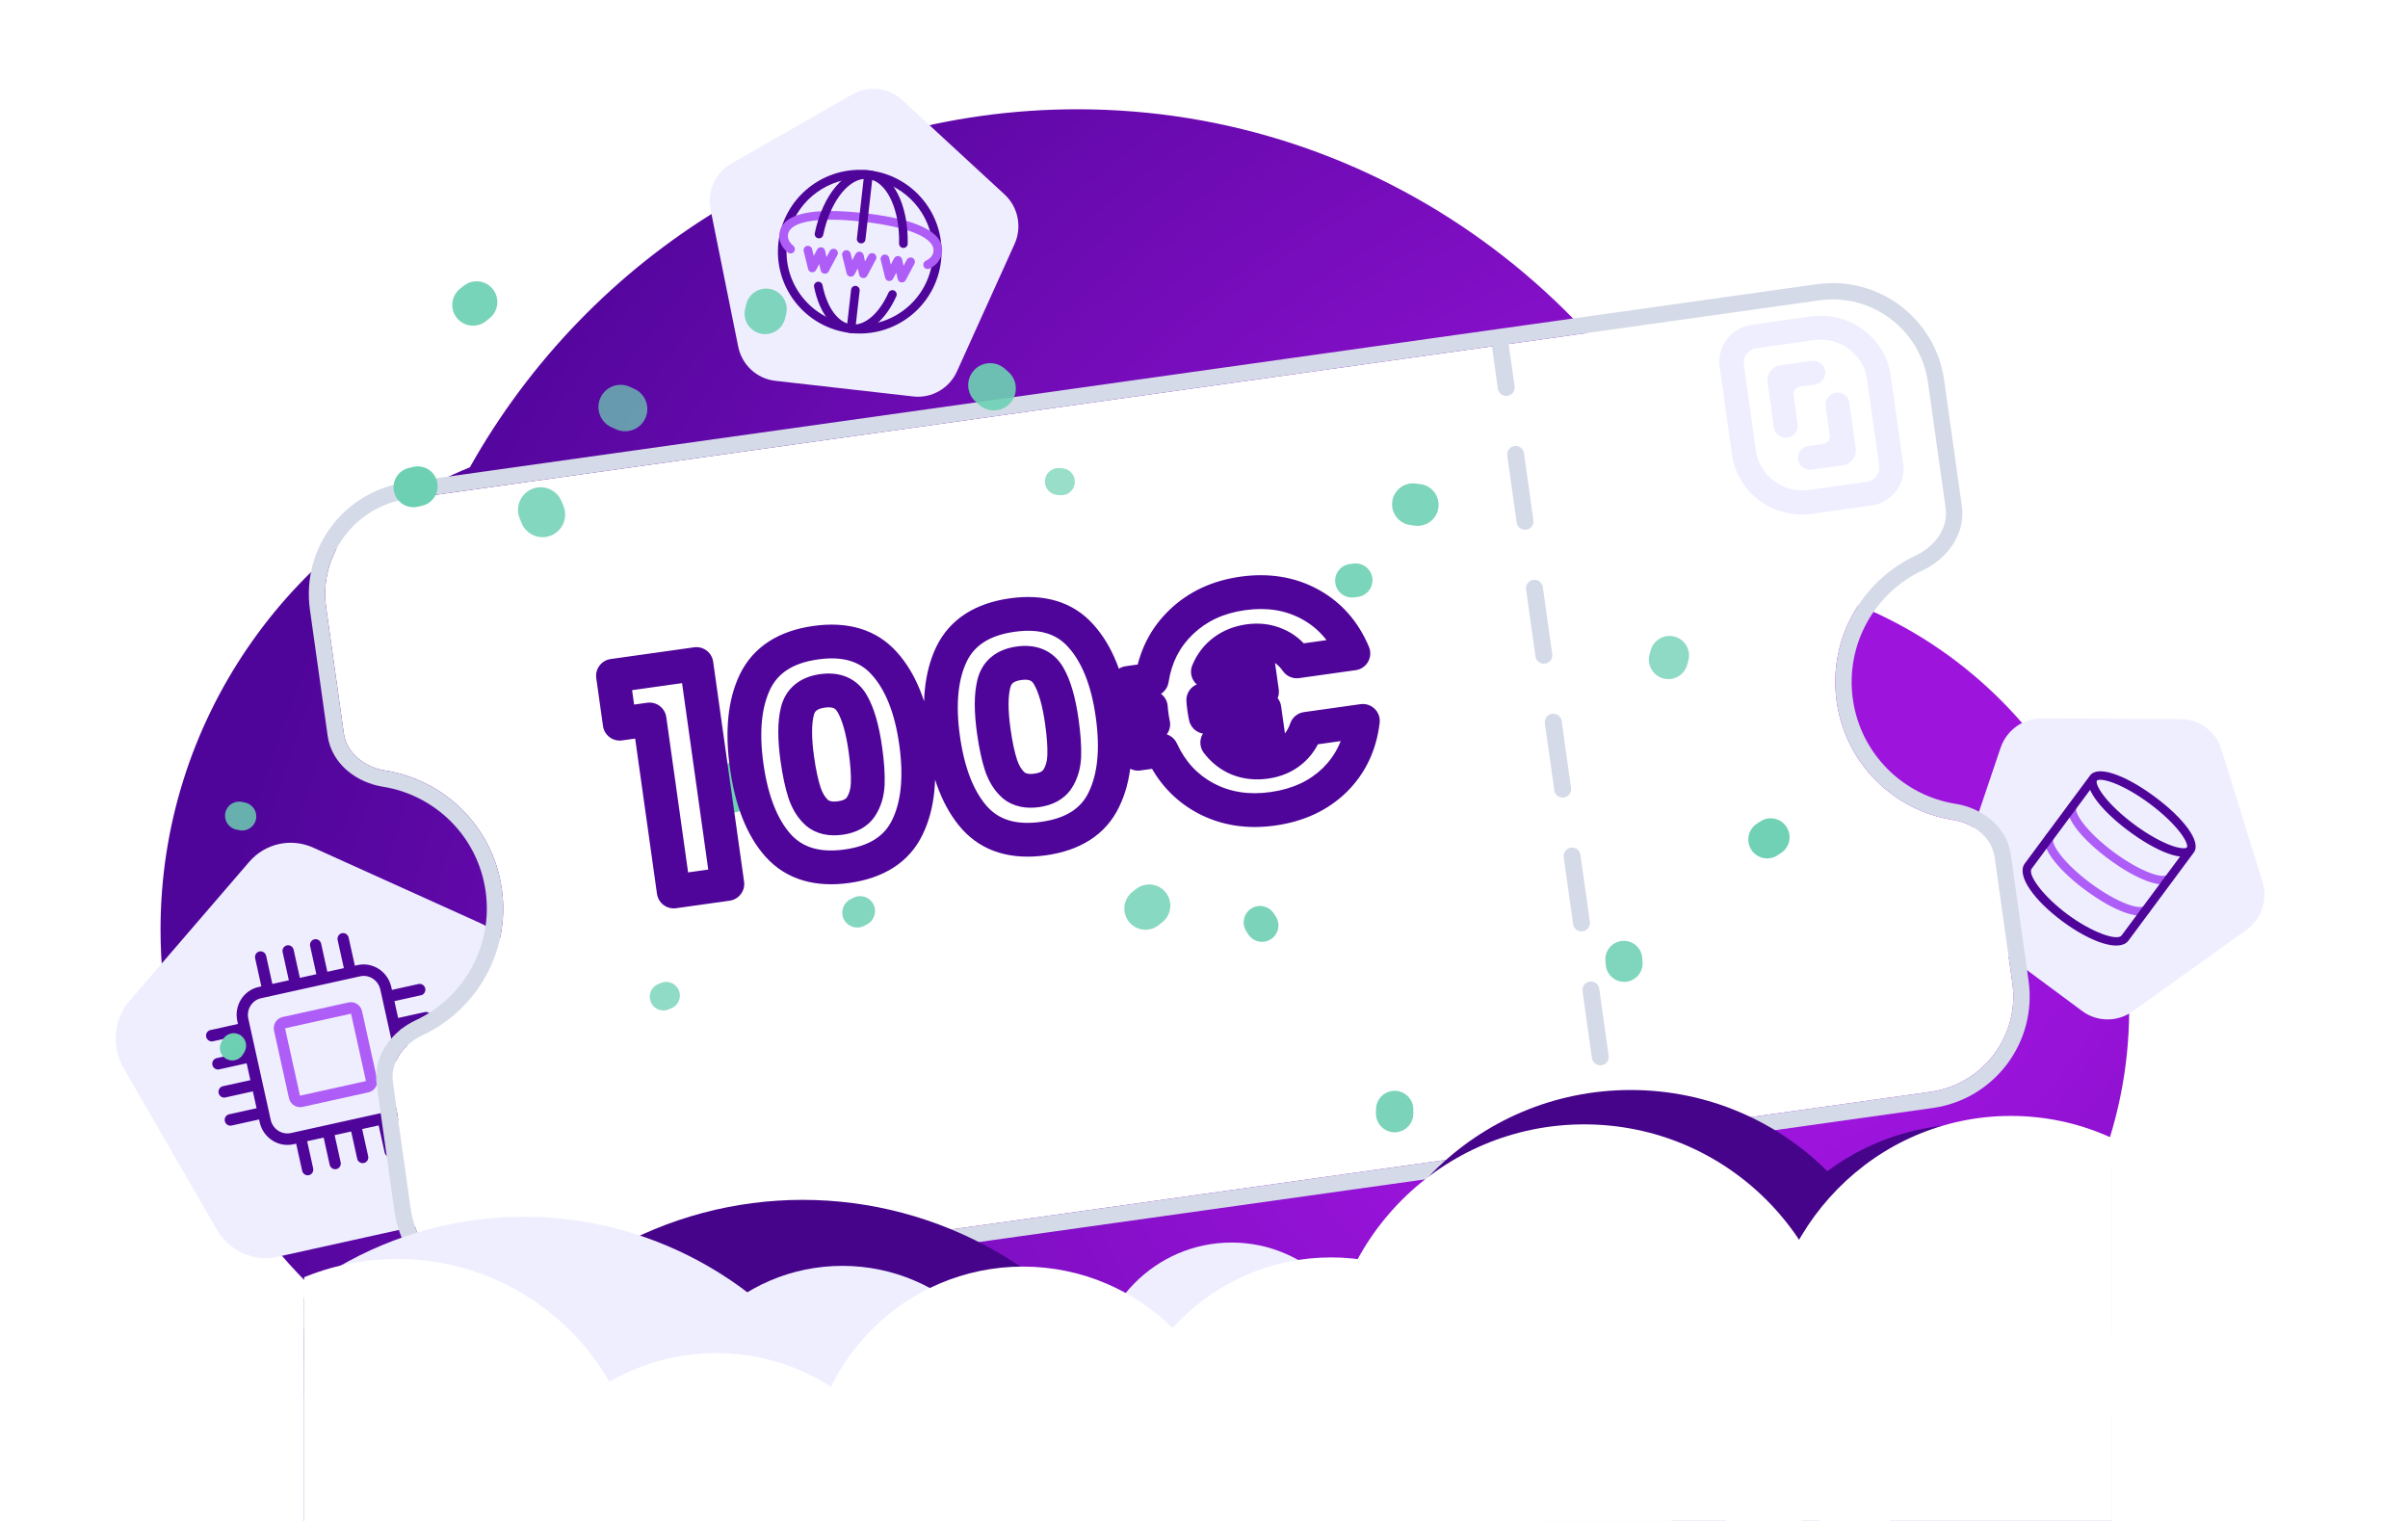 <svg width="285" height="180" viewBox="0 0 285 180" fill="none" xmlns="http://www.w3.org/2000/svg">
<path fill-rule="evenodd" clip-rule="evenodd" d="M77.5 168.999C80.743 168.999 83.924 168.73 87.023 168.214C98.981 175.03 112.791 178.932 127.5 178.932C145.199 178.932 161.596 173.283 175.032 163.704C182.638 168.288 191.517 170.933 201 170.933C229.167 170.933 252 147.599 252 119.433C252 92.684 231.408 70.294 205.211 68.108C193.811 36.071 163.322 12.932 127.5 12.932C96.657 12.932 69.767 30.086 55.611 55.304C34.146 64.109 19 85.43 19 109.999C19 142.308 45.191 168.999 77.5 168.999Z" fill="url(#paint0_radial_664_64936)"/>
<path fill-rule="evenodd" clip-rule="evenodd" d="M37.086 100.32L56.87 109.259C59.508 110.451 61.119 113.242 60.861 116.173L58.923 138.15C58.664 141.08 56.595 143.483 53.798 144.102L32.815 148.745C30.018 149.364 27.128 148.059 25.657 145.511L14.628 126.403C13.157 123.855 13.44 120.645 15.329 118.452L29.495 101.999C31.383 99.806 34.448 99.128 37.086 100.32Z" fill="#EEEEFF"/>
<path d="M40.465 110.442C40.799 110.368 41.131 110.564 41.242 110.887L41.263 110.963L41.999 114.287L42.324 114.215C44.122 113.817 45.908 114.983 46.314 116.819L46.388 117.151L49.531 116.456C49.89 116.376 50.248 116.609 50.329 116.976C50.404 117.317 50.215 117.654 49.9 117.764L49.825 117.785L46.682 118.481L47.123 120.475L50.266 119.779C50.626 119.7 50.983 119.933 51.064 120.3C51.14 120.641 50.951 120.978 50.635 121.088L50.56 121.109L47.418 121.804L47.859 123.799L51.002 123.103C51.361 123.024 51.719 123.257 51.8 123.624C51.875 123.965 51.686 124.301 51.371 124.412L51.296 124.433L48.153 125.128L48.594 127.123L51.737 126.427C52.097 126.348 52.454 126.581 52.535 126.948C52.611 127.289 52.422 127.625 52.106 127.735L52.032 127.757L48.889 128.452L48.962 128.784C49.368 130.62 48.241 132.431 46.443 132.828L46.118 132.901L46.828 136.11C46.909 136.477 46.684 136.839 46.324 136.919C45.99 136.993 45.658 136.797 45.548 136.475L45.526 136.398L44.816 133.189L42.863 133.621L43.573 136.83C43.654 137.198 43.429 137.56 43.069 137.639C42.736 137.713 42.404 137.517 42.293 137.195L42.272 137.118L41.561 133.909L39.608 134.341L40.319 137.551C40.4 137.918 40.174 138.28 39.815 138.359C39.481 138.433 39.149 138.237 39.038 137.915L39.017 137.839L38.307 134.629L36.354 135.061L37.064 138.271C37.145 138.638 36.92 139 36.56 139.08C36.227 139.153 35.895 138.958 35.784 138.635L35.762 138.559L35.052 135.349L34.727 135.421C32.929 135.819 31.143 134.653 30.736 132.817L30.663 132.485L27.408 133.205C27.049 133.285 26.692 133.052 26.61 132.685C26.535 132.344 26.724 132.007 27.039 131.897L27.114 131.876L30.369 131.156L29.927 129.161L26.673 129.881C26.313 129.961 25.956 129.728 25.875 129.361C25.799 129.02 25.988 128.683 26.304 128.573L26.379 128.552L29.633 127.832L29.192 125.837L25.937 126.558C25.578 126.637 25.221 126.404 25.139 126.037C25.064 125.696 25.253 125.359 25.568 125.249L25.643 125.228L28.898 124.508L28.456 122.514L25.202 123.234C24.842 123.313 24.485 123.08 24.404 122.713C24.328 122.372 24.517 122.035 24.833 121.925L24.908 121.904L28.162 121.184L28.089 120.852C27.682 119.016 28.81 117.205 30.608 116.808L30.933 116.736L30.198 113.412C30.116 113.045 30.342 112.682 30.701 112.603C31.035 112.529 31.367 112.725 31.478 113.047L31.5 113.124L32.235 116.447L34.188 116.015L33.452 112.692C33.371 112.324 33.597 111.962 33.956 111.883C34.29 111.809 34.622 112.005 34.733 112.327L34.754 112.403L35.49 115.727L37.442 115.295L36.707 111.971C36.626 111.604 36.851 111.242 37.211 111.163C37.545 111.089 37.877 111.284 37.987 111.607L38.009 111.683L38.744 115.007L40.697 114.575L39.962 111.251C39.88 110.884 40.106 110.522 40.465 110.442ZM42.618 115.544L30.902 118.137C29.862 118.367 29.196 119.386 29.368 120.446L29.39 120.564L32.038 132.529C32.273 133.591 33.278 134.28 34.317 134.114L34.432 134.092L35.398 133.878C35.401 133.877 35.405 133.876 35.409 133.876L35.42 133.873L38.652 133.158C38.656 133.157 38.66 133.156 38.663 133.155L38.674 133.153L41.907 132.438C41.91 132.437 41.914 132.436 41.918 132.435L41.929 132.433L45.161 131.718C45.165 131.717 45.169 131.716 45.172 131.715L45.184 131.713L46.149 131.499C47.189 131.269 47.855 130.25 47.683 129.19L47.66 129.073L47.442 128.087C47.441 128.083 47.441 128.079 47.44 128.075L47.437 128.064L46.707 124.763C46.706 124.759 46.705 124.755 46.704 124.752L46.702 124.74L45.971 121.439C45.971 121.435 45.97 121.432 45.969 121.428L45.966 121.416L45.236 118.115C45.235 118.111 45.234 118.108 45.233 118.104L45.231 118.093L45.013 117.107C44.778 116.045 43.773 115.356 42.734 115.522L42.618 115.544Z" fill="#4F0599"/>
<path d="M41.255 118.637C41.973 118.478 42.688 118.944 42.85 119.678L44.616 127.656C44.778 128.39 44.327 129.114 43.608 129.273L35.797 131.002C35.078 131.161 34.363 130.694 34.201 129.96L32.436 121.983C32.273 121.249 32.724 120.524 33.443 120.365L41.255 118.637ZM41.549 119.966L33.738 121.695L35.503 129.672L43.314 127.944L41.549 119.966Z" fill="#AE5DF6"/>
<path fill-rule="evenodd" clip-rule="evenodd" d="M106.781 11.839L118.894 23.011C120.509 24.5 120.986 26.87 120.077 28.881L113.257 43.961C112.348 45.972 110.258 47.166 108.081 46.919L91.754 45.068C89.576 44.821 87.807 43.189 87.371 41.026L84.1 24.802C83.664 22.639 84.66 20.436 86.568 19.346L100.874 11.17C102.781 10.079 105.166 10.35 106.781 11.839Z" fill="#EEEEFF"/>
<path d="M102.846 20.161C108.161 20.764 111.981 25.561 111.379 30.876C110.776 36.191 105.979 40.012 100.664 39.409C95.349 38.807 91.528 34.009 92.131 28.694C92.734 23.379 97.531 19.559 102.846 20.161ZM102.731 21.174C98.76 20.724 95.112 23.034 93.702 26.577C93.14 26.901 92.803 27.292 92.752 27.739C92.713 28.09 92.853 28.447 93.146 28.798L93.144 28.809C92.605 33.565 96.023 37.857 100.779 38.396C105.534 38.935 109.827 35.517 110.366 30.762C110.366 30.758 110.367 30.753 110.367 30.749C110.731 30.473 110.947 30.157 110.987 29.806C111.038 29.359 110.797 28.903 110.321 28.462C109.741 24.692 106.703 21.625 102.731 21.174Z" fill="#4F0599"/>
<path d="M102.272 25.227L102.74 25.282C108.445 25.984 111.758 27.433 111.495 29.851L111.494 29.864C111.399 30.699 110.881 31.345 110.022 31.785C109.771 31.913 109.464 31.814 109.336 31.563C109.208 31.313 109.307 31.005 109.557 30.877C110.133 30.582 110.428 30.215 110.481 29.749L110.48 29.754L110.481 29.749C110.662 28.151 107.554 26.852 102.157 26.24L101.686 26.189C96.644 25.67 93.53 26.228 93.269 27.726L93.259 27.791L93.259 27.796C93.21 28.229 93.383 28.625 93.804 29.013L93.898 29.095C94.112 29.277 94.139 29.599 93.957 29.814C93.775 30.029 93.454 30.055 93.239 29.873C92.508 29.255 92.152 28.512 92.246 27.681C92.528 25.19 96.27 24.546 102.272 25.227Z" fill="#AE5DF6"/>
<path d="M101.296 33.833C101.556 33.862 101.748 34.082 101.748 34.337L101.745 34.397L101.292 38.398C102.699 38.251 104.145 36.88 105.157 34.641C105.273 34.384 105.575 34.27 105.832 34.386C106.088 34.502 106.202 34.804 106.086 35.06C104.814 37.873 102.838 39.578 100.789 39.422L100.664 39.41C98.569 39.172 96.973 37.042 96.352 33.951C96.296 33.675 96.475 33.407 96.751 33.351C97.027 33.296 97.296 33.474 97.351 33.751C97.836 36.162 98.938 37.825 100.278 38.283L100.732 34.282C100.764 34.002 101.016 33.801 101.296 33.833ZM102.846 20.162C105.661 20.481 107.525 24.207 107.432 28.843C107.426 29.125 107.194 29.348 106.912 29.343C106.631 29.337 106.407 29.104 106.413 28.823C106.49 24.977 105.127 21.936 103.232 21.288L102.43 28.352C102.399 28.632 102.146 28.833 101.867 28.801C101.607 28.771 101.415 28.552 101.414 28.297L101.417 28.237L102.218 21.173C100.226 21.38 98.218 24.038 97.431 27.802C97.374 28.078 97.104 28.255 96.828 28.197C96.553 28.139 96.376 27.869 96.433 27.594C97.381 23.056 100.031 19.843 102.846 20.162Z" fill="#4F0599"/>
<path d="M98.844 29.472L98.898 29.497C99.129 29.62 99.226 29.895 99.133 30.132L99.108 30.186L98.077 32.122C97.865 32.52 97.289 32.462 97.147 32.054L97.13 31.994L96.961 31.241L96.59 31.95C96.382 32.346 95.813 32.297 95.662 31.897L95.643 31.835L95.124 29.724C95.057 29.451 95.224 29.174 95.498 29.107C95.751 29.045 96.008 29.184 96.097 29.424L96.114 29.48L96.312 30.285L96.703 29.539C96.913 29.138 97.492 29.195 97.634 29.604L97.652 29.665L97.823 30.43L98.209 29.707C98.331 29.476 98.606 29.379 98.844 29.472ZM103.403 29.989L103.457 30.014C103.687 30.137 103.785 30.412 103.692 30.649L103.667 30.703L102.636 32.639C102.424 33.037 101.848 32.978 101.706 32.571L101.689 32.511L101.519 31.758L101.148 32.467C100.941 32.863 100.372 32.813 100.221 32.414L100.202 32.352L99.683 30.241C99.616 29.967 99.783 29.691 100.056 29.624C100.31 29.562 100.566 29.701 100.655 29.94L100.673 29.997L100.871 30.801L101.262 30.056C101.472 29.655 102.05 29.712 102.193 30.121L102.21 30.181L102.382 30.947L102.767 30.224C102.89 29.993 103.165 29.895 103.403 29.989ZM107.961 30.506L108.015 30.53C108.246 30.653 108.344 30.928 108.251 31.166L108.226 31.22L107.195 33.155C106.983 33.554 106.407 33.495 106.265 33.088L106.247 33.027L106.078 32.275L105.707 32.984C105.499 33.38 104.93 33.33 104.78 32.931L104.76 32.868L104.242 30.758C104.174 30.484 104.342 30.208 104.615 30.141C104.869 30.078 105.125 30.218 105.214 30.457L105.232 30.514L105.429 31.318L105.82 30.573C106.031 30.172 106.609 30.229 106.752 30.637L106.769 30.698L106.941 31.464L107.326 30.741C107.449 30.51 107.724 30.412 107.961 30.506Z" fill="#AE5DF6"/>
<path fill-rule="evenodd" clip-rule="evenodd" d="M262.904 88.652L267.785 104.39C268.436 106.489 267.661 108.779 265.866 110.063L252.405 119.693C250.611 120.977 248.204 120.962 246.444 119.658L233.244 109.871C231.484 108.566 230.771 106.267 231.478 104.177L236.781 88.499C237.488 86.408 239.454 85.001 241.651 85.014L258.128 85.111C260.325 85.124 262.253 86.554 262.904 88.652Z" fill="#EEEEFF"/>
<path d="M243.021 99.351C242.886 99.534 243.126 100.214 243.837 101.14C244.648 102.197 245.929 103.411 247.434 104.527C248.939 105.643 250.473 106.516 251.719 106.985C252.769 107.379 253.475 107.424 253.649 107.266L253.668 107.245L254.487 107.852C253.547 109.12 250.24 107.876 246.827 105.346L246.506 105.104C243.333 102.679 241.358 100.059 242.16 98.806L242.202 98.744L243.021 99.351ZM245.754 95.666C245.619 95.848 245.858 96.528 246.569 97.455C247.38 98.512 248.661 99.725 250.166 100.841C251.672 101.957 253.205 102.83 254.452 103.299C255.501 103.694 256.207 103.739 256.382 103.58L256.401 103.559L257.22 104.167C256.28 105.434 252.972 104.191 249.559 101.66L249.238 101.418C246.065 98.993 244.09 96.374 244.892 95.12L244.935 95.059L245.754 95.666Z" fill="#AE5DF6"/>
<path d="M255.024 94.289C258.437 96.82 260.588 99.623 259.648 100.891L251.92 111.314C250.898 112.693 247.489 111.548 244.094 109.031C240.772 106.568 238.7 103.703 239.588 102.275L239.635 102.206L247.364 91.783L247.378 91.763C248.307 90.567 251.421 91.695 254.699 94.052L255.024 94.289ZM252.397 98.681L252.313 98.621L252.257 98.582C252.168 98.517 252.078 98.451 251.988 98.384L251.989 98.385L251.985 98.382C251.92 98.334 251.856 98.286 251.792 98.238C251.786 98.233 251.779 98.228 251.772 98.223L251.792 98.238C251.661 98.138 251.531 98.039 251.403 97.939C251.393 97.93 251.381 97.921 251.37 97.913C251.33 97.881 251.291 97.85 251.251 97.818C251.147 97.736 251.045 97.653 250.945 97.57C250.911 97.543 250.878 97.516 250.845 97.488C250.825 97.472 250.805 97.455 250.785 97.438C250.674 97.345 250.565 97.252 250.458 97.159C250.436 97.141 250.414 97.121 250.392 97.102C250.36 97.074 250.328 97.046 250.296 97.018C250.271 96.996 250.246 96.974 250.221 96.951C250.07 96.816 249.923 96.681 249.781 96.547C249.762 96.529 249.743 96.511 249.724 96.493C249.634 96.407 249.546 96.322 249.461 96.237C249.447 96.224 249.434 96.21 249.42 96.197C249.41 96.186 249.4 96.177 249.39 96.166C249.334 96.111 249.28 96.055 249.226 96C249.202 95.975 249.177 95.949 249.152 95.924C249.129 95.899 249.106 95.875 249.082 95.85C249.072 95.84 249.062 95.829 249.052 95.818C249.02 95.784 248.988 95.75 248.957 95.716C248.877 95.629 248.798 95.542 248.722 95.456C248.706 95.438 248.691 95.42 248.675 95.402C248.657 95.382 248.639 95.361 248.622 95.34C248.605 95.32 248.588 95.301 248.571 95.281C248.545 95.251 248.52 95.22 248.495 95.19C248.443 95.129 248.394 95.068 248.345 95.007L248.255 94.893C248.25 94.886 248.245 94.879 248.239 94.873C248.227 94.856 248.215 94.841 248.203 94.825C248.185 94.802 248.168 94.778 248.15 94.755C248.134 94.733 248.118 94.712 248.102 94.69C248.08 94.661 248.059 94.632 248.038 94.603C248.029 94.59 248.02 94.577 248.011 94.564C247.951 94.481 247.895 94.399 247.842 94.318C247.83 94.3 247.819 94.282 247.807 94.264C247.79 94.239 247.774 94.213 247.758 94.187C247.745 94.167 247.732 94.146 247.72 94.126C247.712 94.112 247.704 94.099 247.696 94.086C247.676 94.054 247.657 94.022 247.639 93.99C247.62 93.956 247.601 93.923 247.583 93.89C247.577 93.88 247.572 93.871 247.567 93.861C247.551 93.832 247.535 93.802 247.52 93.773C247.513 93.761 247.507 93.749 247.501 93.736C247.487 93.709 247.473 93.682 247.46 93.655C247.434 93.601 247.409 93.548 247.386 93.495L247.378 93.476L240.467 102.797L240.443 102.831C239.992 103.556 241.807 106.067 244.701 108.212C247.639 110.39 250.599 111.384 251.101 110.707L258.025 101.369C256.888 101.24 255.338 100.575 253.667 99.531C253.657 99.525 253.647 99.519 253.637 99.513C253.448 99.394 253.257 99.271 253.065 99.143C253.042 99.127 253.019 99.112 252.996 99.097C252.77 98.945 252.541 98.786 252.313 98.621L252.416 98.695C252.409 98.691 252.403 98.686 252.397 98.681ZM254.417 95.108C252.911 93.992 251.378 93.119 250.131 92.65C249.038 92.239 248.318 92.208 248.183 92.39C248.163 92.417 248.151 92.455 248.147 92.502C248.147 92.505 248.147 92.508 248.147 92.511L248.147 92.502C248.146 92.528 248.146 92.556 248.149 92.587C248.152 92.611 248.156 92.636 248.161 92.664C248.162 92.671 248.164 92.679 248.166 92.687L248.161 92.664C248.164 92.681 248.168 92.699 248.173 92.718L248.166 92.687C248.17 92.707 248.175 92.728 248.181 92.749L248.173 92.718C248.178 92.738 248.184 92.759 248.19 92.78L248.181 92.749C248.186 92.767 248.192 92.786 248.198 92.805L248.19 92.78C248.202 92.822 248.217 92.866 248.235 92.912C248.24 92.926 248.246 92.939 248.251 92.953L248.235 92.912C248.244 92.935 248.253 92.959 248.263 92.983L248.251 92.953C248.27 93.001 248.292 93.052 248.317 93.105C248.336 93.145 248.357 93.187 248.379 93.229C248.401 93.272 248.425 93.316 248.45 93.361C248.476 93.407 248.503 93.455 248.533 93.504C248.562 93.553 248.594 93.603 248.627 93.655L248.683 93.741C248.722 93.799 248.763 93.859 248.807 93.921C248.817 93.934 248.826 93.948 248.836 93.962L248.915 94.069L248.998 94.179C249.809 95.236 251.09 96.449 252.595 97.565L252.833 97.74C252.886 97.778 252.939 97.816 252.991 97.853C253.021 97.874 253.05 97.894 253.079 97.915L252.991 97.853C253.093 97.926 253.195 97.997 253.297 98.067L253.079 97.915C253.156 97.969 253.233 98.023 253.31 98.076L253.297 98.067C253.365 98.114 253.434 98.16 253.502 98.206L253.31 98.076C253.392 98.132 253.474 98.188 253.556 98.243L253.502 98.206C253.584 98.262 253.667 98.317 253.749 98.371L253.556 98.243C253.634 98.295 253.711 98.346 253.789 98.397L253.749 98.371C253.819 98.417 253.89 98.462 253.96 98.507L253.789 98.397C253.872 98.451 253.955 98.504 254.037 98.556L253.96 98.507C254.048 98.563 254.136 98.618 254.223 98.673L254.037 98.556C254.113 98.604 254.188 98.651 254.263 98.697L254.223 98.673C254.298 98.719 254.372 98.764 254.445 98.808L254.263 98.697C254.346 98.748 254.428 98.798 254.51 98.847L254.445 98.808C254.518 98.852 254.591 98.896 254.664 98.938L254.51 98.847C254.588 98.894 254.667 98.94 254.744 98.985L254.664 98.938C254.739 98.982 254.814 99.025 254.888 99.068L254.744 98.985C254.827 99.033 254.91 99.08 254.992 99.126L254.888 99.068C254.962 99.109 255.035 99.151 255.109 99.191L254.992 99.126C255.068 99.169 255.143 99.21 255.218 99.251L255.109 99.191C255.186 99.233 255.262 99.275 255.338 99.315L255.218 99.251C255.3 99.295 255.382 99.339 255.463 99.381L255.338 99.315C255.413 99.355 255.488 99.394 255.562 99.432L255.463 99.381C255.531 99.416 255.598 99.451 255.664 99.484L255.562 99.432C255.641 99.473 255.719 99.512 255.797 99.55L255.664 99.484C255.745 99.524 255.824 99.564 255.903 99.602L255.797 99.55C255.868 99.585 255.939 99.619 256.009 99.652L255.903 99.602C255.973 99.635 256.041 99.668 256.11 99.699L256.009 99.652C256.085 99.688 256.16 99.723 256.235 99.756L256.11 99.699C256.182 99.733 256.254 99.765 256.325 99.796L256.235 99.756C256.303 99.787 256.371 99.817 256.438 99.845L256.325 99.796C256.4 99.829 256.475 99.861 256.548 99.892L256.438 99.845C256.51 99.876 256.582 99.906 256.653 99.935L256.723 99.962L256.88 100.023C256.916 100.037 256.951 100.05 256.985 100.062C257.008 100.07 257.031 100.079 257.054 100.087L256.985 100.062C257.028 100.078 257.071 100.093 257.113 100.107L257.054 100.087C257.087 100.098 257.12 100.11 257.153 100.121L257.113 100.107C257.149 100.12 257.185 100.132 257.22 100.143L257.153 100.121C257.237 100.149 257.319 100.175 257.398 100.199C257.5 100.23 257.598 100.256 257.69 100.279C257.701 100.282 257.711 100.285 257.721 100.287L257.69 100.279C258.324 100.436 258.731 100.416 258.829 100.284L258.819 100.295L258.832 100.28C258.956 100.099 258.739 99.468 258.097 98.605L258.014 98.495C257.203 97.438 255.922 96.224 254.417 95.108Z" fill="#4F0599"/>
<g clip-path="url(#clip0_664_64936)">
<g filter="url(#filter0_d_664_64936)">
<path d="M38.597 69.958C37.721 63.725 42.063 57.963 48.296 57.087L215.313 33.614C221.546 32.738 227.308 37.081 228.184 43.313L230.278 58.214C230.615 60.608 228.948 62.781 226.756 63.803C220.343 66.792 216.345 73.71 217.381 81.081C218.417 88.452 224.167 94 231.156 95.106C233.544 95.484 235.745 97.114 236.082 99.508L238.176 114.408C239.052 120.641 234.71 126.403 228.477 127.279L61.459 150.752C55.227 151.628 49.465 147.286 48.589 141.053L46.494 126.153C46.158 123.758 47.825 121.585 50.016 120.563C56.43 117.574 60.428 110.656 59.392 103.285C58.356 95.914 52.606 90.366 45.617 89.26C43.229 88.882 41.027 87.253 40.691 84.858L38.597 69.958Z" fill="white"/>
<path d="M48.161 56.129C41.4 57.08 36.689 63.331 37.639 70.092L39.733 84.993C40.148 87.945 42.812 89.796 45.466 90.216C52.046 91.257 57.459 96.481 58.434 103.42C59.409 110.358 55.647 116.872 49.608 119.687C47.172 120.822 45.122 123.335 45.537 126.287L47.631 141.188C48.581 147.949 54.833 152.66 61.594 151.71L228.612 128.237C235.373 127.287 240.084 121.035 239.134 114.274L237.04 99.373C236.625 96.421 233.961 94.571 231.307 94.151C224.726 93.109 219.314 87.885 218.339 80.947C217.364 74.008 221.126 67.494 227.165 64.679C229.6 63.544 231.651 61.031 231.236 58.079L229.142 43.178C228.192 36.417 221.94 31.706 215.179 32.656L48.161 56.129Z" stroke="#D4DAE7" stroke-width="1.934"/>
</g>
<path d="M217.278 46.474C216.515 46.581 215.963 47.302 216.068 48.053L216.554 51.509C216.626 52.02 216.284 52.466 215.765 52.539L214.026 52.783C213.263 52.89 212.711 53.611 212.821 54.393C212.926 55.144 213.656 55.685 214.449 55.574L218.294 55.033C219.166 54.819 219.736 54.003 219.644 53.127L218.88 47.688C218.766 46.877 218.041 46.366 217.278 46.474Z" fill="#EEEEFF"/>
<path d="M212.763 50.235L212.277 46.779C212.205 46.268 212.547 45.822 213.066 45.749L214.805 45.504C215.568 45.397 216.12 44.676 216.01 43.895C215.87 43.118 215.175 42.603 214.382 42.714L210.537 43.255C209.665 43.469 209.095 44.285 209.187 45.16L209.951 50.599C210.057 51.35 210.786 51.891 211.549 51.784C212.316 51.707 212.868 50.986 212.763 50.235Z" fill="#EEEEFF"/>
<path d="M214.298 37.455L207.341 38.433C204.9 38.776 203.191 41.008 203.528 43.412L204.985 53.779C205.623 58.316 209.861 61.459 214.469 60.811L221.823 59.778C223.904 59.301 225.358 57.473 225.311 55.365L223.778 44.457C223.144 39.95 218.906 36.807 214.298 37.455ZM222.422 55.403C222.401 56.142 221.902 56.794 221.152 56.992L214.103 57.982C211.051 58.411 208.237 56.325 207.815 53.32L206.387 43.163C206.257 42.232 206.91 41.343 207.856 41.21L214.691 40.249C217.743 39.821 220.557 41.907 220.979 44.912L222.453 55.399L222.422 55.403Z" fill="#EEEEFF"/>
<line x1="189.404" y1="125.077" x2="177.616" y2="41.2" stroke="#D4DAE7" stroke-width="2" stroke-linecap="round" stroke-dasharray="8 8"/>
<path opacity="0.86" d="M88.318 36.021C88.63 34.715 89.942 33.909 91.248 34.221V34.221C92.553 34.533 93.359 35.845 93.047 37.151L92.922 37.676C92.61 38.982 91.298 39.788 89.992 39.476V39.476C88.686 39.164 87.881 37.852 88.193 36.546L88.318 36.021Z" fill="#6DD0B3"/>
<path opacity="0.91" d="M119.351 44.015C120.428 44.966 120.531 46.611 119.579 47.689V47.689C118.628 48.766 116.983 48.869 115.905 47.917L115.472 47.535C114.394 46.583 114.292 44.938 115.243 43.861V43.861C116.194 42.783 117.839 42.681 118.917 43.632L119.351 44.015Z" fill="#6DD0B3"/>
<path opacity="0.89" d="M166.92 62.14C165.561 61.963 164.604 60.718 164.781 59.36V59.36C164.959 58.002 166.203 57.044 167.562 57.222L168.108 57.293C169.466 57.47 170.424 58.715 170.246 60.073V60.073C170.069 61.432 168.824 62.389 167.466 62.212L166.92 62.14Z" fill="#6DD0B3"/>
<path opacity="0.77" d="M195.373 76.956C195.712 75.727 196.983 75.005 198.212 75.345V75.345C199.441 75.684 200.162 76.955 199.823 78.184L199.686 78.679C199.347 79.907 198.076 80.629 196.847 80.289V80.289C195.618 79.95 194.897 78.679 195.236 77.45L195.373 76.956Z" fill="#6DD0B3"/>
<path opacity="0.92" d="M57.514 38.007C56.454 38.853 54.909 38.678 54.063 37.618V37.618C53.218 36.558 53.392 35.013 54.453 34.167L54.879 33.827C55.94 32.981 57.485 33.156 58.33 34.216V34.216C59.175 35.277 59.001 36.822 57.941 37.667L57.514 38.007Z" fill="#6DD0B3"/>
<path opacity="0.73" d="M75.074 46.02C76.395 46.62 76.98 48.177 76.379 49.499V49.499C75.779 50.82 74.221 51.404 72.9 50.804L72.368 50.562C71.047 49.962 70.463 48.404 71.063 47.083V47.083C71.664 45.762 73.221 45.178 74.542 45.778L75.074 46.02Z" fill="#6DD0B3"/>
<path opacity="0.7" d="M125.143 58.578C124.264 58.51 123.606 57.743 123.675 56.864V56.864C123.743 55.985 124.511 55.328 125.389 55.396L125.743 55.423C126.622 55.491 127.279 56.259 127.211 57.138V57.138C127.143 58.017 126.375 58.674 125.496 58.606L125.143 58.578Z" fill="#6DD0B3"/>
<path opacity="0.91" d="M160.186 66.696C161.275 66.552 162.275 67.317 162.42 68.406V68.406C162.564 69.495 161.799 70.495 160.71 70.64L160.271 70.698C159.183 70.843 158.183 70.077 158.038 68.988V68.988C157.893 67.899 158.659 66.899 159.748 66.755L160.186 66.696Z" fill="#6DD0B3"/>
<path opacity="0.97" d="M208.335 97.218C209.363 96.535 210.75 96.816 211.432 97.844V97.844C212.115 98.873 211.834 100.26 210.806 100.942L210.392 101.216C209.363 101.899 207.977 101.618 207.294 100.59V100.59C206.612 99.561 206.893 98.175 207.921 97.492L208.335 97.218Z" fill="#6DD0B3"/>
<path d="M49.487 59.965C48.221 60.27 46.948 59.492 46.642 58.226V58.226C46.337 56.96 47.115 55.687 48.381 55.381L48.89 55.259C50.156 54.953 51.429 55.732 51.735 56.997V56.997C52.04 58.263 51.262 59.536 49.996 59.842L49.487 59.965Z" fill="#6DD0B3"/>
<path opacity="0.84" d="M66.686 59.868C67.254 61.233 66.607 62.8 65.242 63.367V63.367C63.877 63.934 62.31 63.287 61.743 61.922L61.515 61.373C60.947 60.008 61.594 58.441 62.959 57.874V57.874C64.325 57.307 65.891 57.954 66.458 59.319L66.686 59.868Z" fill="#6DD0B3"/>
<path opacity="0.81" d="M134.448 105.221C135.53 104.358 137.106 104.536 137.968 105.618V105.618C138.831 106.699 138.653 108.275 137.571 109.138L137.136 109.485C136.054 110.347 134.479 110.169 133.616 109.087V109.087C132.754 108.006 132.932 106.43 134.013 105.568L134.448 105.221Z" fill="#6DD0B3"/>
<path opacity="0.9" d="M147.501 110.204C146.924 109.301 147.189 108.102 148.092 107.525V107.525C148.995 106.949 150.194 107.213 150.771 108.116L151.003 108.479C151.58 109.382 151.315 110.582 150.412 111.158V111.158C149.509 111.735 148.31 111.471 147.733 110.568L147.501 110.204Z" fill="#6DD0B3"/>
<path opacity="0.87" d="M194.405 113.84C194.501 115.043 193.603 116.096 192.4 116.192V116.192C191.197 116.288 190.144 115.391 190.048 114.188L190.009 113.704C189.913 112.5 190.811 111.447 192.014 111.351V111.351C193.217 111.255 194.27 112.153 194.366 113.356L194.405 113.84Z" fill="#6DD0B3"/>
<path opacity="0.84" d="M27.942 98.169C27.041 97.971 26.472 97.079 26.671 96.179V96.179C26.869 95.278 27.76 94.709 28.661 94.908L29.023 94.988C29.924 95.186 30.493 96.078 30.294 96.978V96.978C30.096 97.879 29.204 98.448 28.304 98.249L27.942 98.169Z" fill="#6DD0B3"/>
<path opacity="0.99" d="M89.201 93.997C88.936 95.438 87.553 96.39 86.113 96.125V96.125C84.672 95.86 83.72 94.477 83.985 93.037L84.092 92.457C84.357 91.016 85.74 90.064 87.18 90.329V90.329C88.621 90.594 89.573 91.977 89.308 93.418L89.201 93.997Z" fill="#6DD0B3"/>
<path opacity="0.85" d="M102.273 109.572C101.407 110.023 100.339 109.688 99.887 108.822V108.822C99.435 107.957 99.771 106.889 100.636 106.437L100.985 106.255C101.85 105.803 102.918 106.139 103.37 107.004V107.004C103.822 107.87 103.487 108.938 102.621 109.39L102.273 109.572Z" fill="#6DD0B3"/>
<path opacity="0.9" d="M167.272 131.812C167.263 133.032 166.266 134.014 165.045 134.005V134.005C163.825 133.995 162.843 132.998 162.852 131.778L162.856 131.287C162.865 130.066 163.862 129.084 165.083 129.094V129.094C166.303 129.103 167.285 130.1 167.276 131.32L167.272 131.812Z" fill="#6DD0B3"/>
<path opacity="0.85" d="M193.733 145.82C193.625 144.713 194.435 143.728 195.542 143.62V143.62C196.648 143.512 197.633 144.322 197.741 145.429L197.784 145.874C197.892 146.981 197.082 147.966 195.975 148.074V148.074C194.869 148.182 193.884 147.372 193.776 146.265L193.733 145.82Z" fill="#6DD0B3"/>
<path opacity="0.99" d="M28.764 124.778C28.352 125.479 27.449 125.714 26.747 125.301V125.301C26.046 124.889 25.811 123.986 26.223 123.285L26.389 123.002C26.802 122.301 27.704 122.066 28.406 122.479V122.479C29.108 122.891 29.342 123.794 28.93 124.495L28.764 124.778Z" fill="#6DD0B3"/>
<path opacity="0.76" d="M79.14 119.459C78.314 119.803 77.365 119.411 77.022 118.584V118.584C76.678 117.758 77.07 116.809 77.897 116.466L78.229 116.328C79.056 115.984 80.004 116.376 80.348 117.202V117.202C80.691 118.029 80.299 118.978 79.473 119.321L79.14 119.459Z" fill="#6DD0B3"/>
<path opacity="0.71" d="M117.162 157.66C116.269 157.892 115.358 157.356 115.126 156.464V156.464C114.894 155.571 115.429 154.66 116.322 154.428L116.681 154.335C117.574 154.103 118.485 154.638 118.717 155.531V155.531C118.949 156.423 118.413 157.335 117.521 157.567L117.162 157.66Z" fill="#6DD0B3"/>
<path opacity="0.84" d="M135.994 160.666C136.564 161.407 136.425 162.471 135.684 163.042V163.042C134.942 163.612 133.878 163.473 133.308 162.732L133.078 162.433C132.508 161.691 132.646 160.628 133.388 160.057V160.057C134.13 159.487 135.194 159.625 135.764 160.367L135.994 160.666Z" fill="#6DD0B3"/>
<path opacity="0.84" d="M175.815 168.624C174.69 168.674 173.738 167.803 173.687 166.679V166.679C173.637 165.554 174.508 164.602 175.632 164.551L176.085 164.531C177.209 164.481 178.162 165.352 178.212 166.476V166.476C178.262 167.601 177.391 168.553 176.267 168.603L175.815 168.624Z" fill="#6DD0B3"/>
</g>
<g clip-path="url(#clip1_664_64936)">
<circle cx="95" cy="187.999" r="46" fill="#46048B"/>
<ellipse cx="177.078" cy="162.726" rx="19.739" ry="19.942" fill="#46048B"/>
<circle cx="233" cy="161.066" r="28" fill="#46048B"/>
<circle cx="193" cy="161.999" r="33" fill="#46048B"/>
<ellipse cx="232.083" cy="153.105" rx="4.543" ry="4.589" fill="#46048B"/>
<ellipse cx="251.245" cy="157.777" rx="19.739" ry="19.942" fill="#46048B"/>
<ellipse cx="81.766" cy="165.619" rx="14.619" ry="14.769" fill="#46048B"/>
<ellipse cx="50.959" cy="175.717" rx="23.621" ry="23.863" fill="#46048B"/>
<ellipse cx="25.026" cy="174.714" rx="23.621" ry="23.863" fill="#46048B"/>
<ellipse cx="151.968" cy="173.463" rx="19.739" ry="19.942" fill="#46048B"/>
<ellipse cx="100.764" cy="173.463" rx="19.739" ry="19.942" fill="#46048B"/>
<ellipse cx="118.907" cy="167.609" rx="16.235" ry="16.401" fill="#EEEEFF"/>
<ellipse cx="145.763" cy="163.452" rx="16.235" ry="16.401" fill="#EEEEFF"/>
<ellipse cx="160.435" cy="170.145" rx="16.235" ry="16.401" fill="#EEEEFF"/>
<ellipse cx="191.004" cy="155.539" rx="3.736" ry="3.774" fill="#EEEEFF"/>
<ellipse cx="183.531" cy="172.282" rx="16.235" ry="16.401" fill="#EEEEFF"/>
<ellipse cx="62" cy="188.499" rx="44" ry="44.5" fill="#EEEEFF"/>
<circle cx="74.5" cy="173.499" r="19.5" fill="#EEEEFF"/>
<ellipse cx="42.036" cy="174.135" rx="19.427" ry="19.627" fill="#EEEEFF"/>
<ellipse cx="20.707" cy="173.311" rx="19.427" ry="19.627" fill="#EEEEFF"/>
<ellipse cx="125.112" cy="172.282" rx="16.235" ry="16.401" fill="#EEEEFF"/>
<ellipse cx="99.695" cy="171.992" rx="21.956" ry="22.181" fill="#EEEEFF"/>
<ellipse cx="121.072" cy="175.538" rx="25.381" ry="25.641" fill="white"/>
<circle cx="187.5" cy="163.566" r="30.5" fill="white"/>
<ellipse cx="157.536" cy="174.452" rx="25.381" ry="25.641" fill="white"/>
<ellipse cx="214" cy="165.566" rx="17" ry="17.5" fill="white"/>
<ellipse cx="253.604" cy="162.594" rx="5.841" ry="5.901" fill="white"/>
<ellipse cx="238" cy="161.566" rx="29" ry="29.5" fill="white"/>
<circle cx="47" cy="177.999" r="29" fill="white"/>
<ellipse cx="20.718" cy="191.668" rx="30.372" ry="30.683" fill="white"/>
<ellipse cx="150.595" cy="188.772" rx="25.381" ry="25.641" fill="white"/>
<ellipse cx="84.753" cy="185.772" rx="25.381" ry="25.641" fill="white"/>
</g>
<g filter="url(#filter1_d_664_64936)">
<path d="M73.349 83.644L72.552 77.976L82.427 76.588L86.084 102.612L79.739 103.504L76.878 83.148L73.349 83.644ZM88.376 88.658C87.801 84.57 88.133 81.239 89.371 78.666C90.632 76.089 93.022 74.554 96.54 74.06C100.057 73.565 102.765 74.384 104.665 76.517C106.588 78.646 107.836 81.754 108.411 85.842C108.992 89.977 108.652 93.333 107.39 95.91C106.152 98.483 103.775 100.017 100.257 100.512C96.74 101.006 94.019 100.189 92.096 98.059C90.197 95.927 88.957 92.793 88.376 88.658ZM102.422 86.684C102.084 84.283 101.564 82.478 100.861 81.268C100.154 80.035 98.981 79.533 97.341 79.763C95.701 79.994 94.712 80.799 94.373 82.18C94.03 83.537 94.028 85.416 94.365 87.816C94.592 89.432 94.876 90.762 95.216 91.804C95.553 92.823 96.054 93.626 96.718 94.211C97.402 94.769 98.315 94.968 99.456 94.808C100.596 94.647 101.407 94.206 101.887 93.484C102.388 92.735 102.659 91.825 102.703 90.752C102.742 89.656 102.649 88.3 102.422 86.684ZM111.632 85.389C111.057 81.302 111.389 77.971 112.627 75.398C113.888 72.821 116.278 71.285 119.795 70.791C123.313 70.297 126.021 71.116 127.92 73.248C129.843 75.377 131.092 78.486 131.667 82.574C132.248 86.709 131.908 90.065 130.646 92.642C129.408 95.215 127.03 96.749 123.513 97.243C119.995 97.737 117.275 96.92 115.352 94.791C113.453 92.659 112.213 89.525 111.632 85.389ZM125.678 83.415C125.34 81.015 124.82 79.21 124.117 78C123.41 76.766 122.237 76.265 120.597 76.495C118.957 76.726 117.968 77.531 117.628 78.912C117.286 80.269 117.283 82.147 117.621 84.548C117.848 86.164 118.132 87.493 118.472 88.536C118.809 89.555 119.31 90.357 119.974 90.942C120.658 91.501 121.57 91.7 122.711 91.539C123.852 91.379 124.663 90.938 125.143 90.216C125.643 89.467 125.915 88.556 125.958 87.484C125.998 86.388 125.905 85.031 125.678 83.415ZM149.806 88.168C150.971 88.004 151.966 87.585 152.792 86.912C153.619 86.238 154.221 85.354 154.601 84.258L161.303 83.316C160.971 86.126 159.857 88.464 157.962 90.329C156.064 92.172 153.63 93.301 150.659 93.719C147.712 94.133 145.06 93.718 142.704 92.474C140.372 91.226 138.628 89.339 137.473 86.811L134.693 87.202L134.247 84.029L136.493 83.713C136.439 83.502 136.382 83.183 136.322 82.756C136.258 82.304 136.222 81.958 136.212 81.717L133.966 82.032L133.515 78.824L136.331 78.428C136.748 75.704 137.908 73.432 139.809 71.614C141.731 69.768 144.153 68.64 147.077 68.229C150.047 67.812 152.701 68.239 155.036 69.51C157.372 70.781 159.087 72.722 160.181 75.331L153.478 76.273C152.812 75.324 151.99 74.652 151.014 74.256C150.034 73.836 148.962 73.708 147.797 73.872C146.656 74.032 145.669 74.426 144.836 75.052C144.003 75.678 143.379 76.493 142.962 77.496L148.916 76.659L149.367 79.868L142.415 80.845C142.421 81.062 142.458 81.409 142.525 81.884C142.585 82.312 142.642 82.631 142.696 82.841L149.647 81.864L150.093 85.037L144.068 85.884C144.752 86.781 145.582 87.428 146.559 87.824C147.559 88.217 148.642 88.331 149.806 88.168Z" fill="white"/>
<path d="M73.349 83.644L71.368 83.923C71.522 85.016 72.533 85.779 73.627 85.625L73.349 83.644ZM72.552 77.976L72.274 75.996C71.18 76.149 70.418 77.161 70.571 78.254L72.552 77.976ZM82.427 76.588L84.407 76.31C84.254 75.216 83.242 74.454 82.149 74.608L82.427 76.588ZM86.084 102.612L86.363 104.593C87.457 104.439 88.219 103.428 88.065 102.334L86.084 102.612ZM79.739 103.504L77.758 103.783C77.912 104.876 78.923 105.639 80.017 105.485L79.739 103.504ZM76.878 83.148L78.859 82.87C78.705 81.776 77.693 81.014 76.6 81.168L76.878 83.148ZM75.329 83.366L74.532 77.698L70.571 78.254L71.368 83.923L75.329 83.366ZM72.83 79.957L82.705 78.569L82.149 74.608L72.274 75.996L72.83 79.957ZM80.446 76.867L84.104 102.891L88.065 102.334L84.407 76.31L80.446 76.867ZM85.806 100.632L79.46 101.524L80.017 105.485L86.363 104.593L85.806 100.632ZM81.719 103.226L78.859 82.87L74.897 83.427L77.758 103.783L81.719 103.226ZM76.6 81.168L73.07 81.664L73.627 85.625L77.156 85.129L76.6 81.168ZM89.371 78.666L87.575 77.787L87.569 77.799L89.371 78.666ZM104.665 76.517L103.171 77.847L103.18 77.857L104.665 76.517ZM107.39 95.91L105.594 95.031L105.588 95.043L107.39 95.91ZM92.096 98.059L90.603 99.39L90.612 99.4L92.096 98.059ZM100.861 81.268L99.125 82.262L99.132 82.273L100.861 81.268ZM94.373 82.18L96.312 82.67L96.315 82.657L94.373 82.18ZM95.216 91.804L93.315 92.425L93.317 92.433L95.216 91.804ZM96.718 94.211L95.395 95.711C95.414 95.728 95.434 95.745 95.454 95.761L96.718 94.211ZM101.887 93.484L100.224 92.373L100.222 92.377L101.887 93.484ZM102.703 90.752L104.701 90.833L104.701 90.825L102.703 90.752ZM90.356 88.379C89.813 84.517 90.167 81.625 91.173 79.533L87.569 77.799C86.099 80.854 85.789 84.623 86.395 88.936L90.356 88.379ZM91.167 79.546C92.066 77.71 93.78 76.467 96.818 76.04L96.261 72.079C92.264 72.641 89.199 74.469 87.575 77.787L91.167 79.546ZM96.818 76.04C99.856 75.613 101.827 76.338 103.171 77.847L106.158 75.186C103.704 72.431 100.257 71.517 96.261 72.079L96.818 76.04ZM103.18 77.857C104.742 79.586 105.888 82.263 106.43 86.12L110.391 85.564C109.785 81.246 108.433 77.706 106.149 75.176L103.18 77.857ZM106.43 86.12C106.98 90.031 106.617 92.942 105.594 95.031L109.186 96.79C110.687 93.725 111.004 89.923 110.391 85.564L106.43 86.12ZM105.588 95.043C104.712 96.864 103.017 98.104 99.979 98.531L100.535 102.492C104.532 101.93 107.593 100.103 109.192 96.777L105.588 95.043ZM99.979 98.531C96.941 98.958 94.951 98.236 93.581 96.719L90.612 99.4C93.088 102.141 96.538 103.054 100.535 102.492L99.979 98.531ZM93.59 96.729C92.049 94.999 90.907 92.295 90.356 88.379L86.395 88.936C87.007 93.291 88.346 96.855 90.603 99.39L93.59 96.729ZM104.402 86.405C104.051 83.909 103.485 81.803 102.59 80.263L99.132 82.273C99.643 83.153 100.117 84.658 100.441 86.962L104.402 86.405ZM102.596 80.274C102.053 79.326 101.269 78.569 100.237 78.128C99.229 77.697 98.138 77.632 97.063 77.783L97.62 81.744C98.184 81.665 98.499 81.735 98.665 81.806C98.806 81.866 98.962 81.978 99.125 82.262L102.596 80.274ZM97.063 77.783C95.987 77.934 94.957 78.297 94.106 78.99C93.236 79.698 92.691 80.641 92.43 81.703L96.315 82.657C96.393 82.338 96.513 82.189 96.632 82.091C96.771 81.978 97.055 81.823 97.62 81.744L97.063 77.783ZM92.433 81.691C91.997 83.418 92.034 85.598 92.384 88.094L96.345 87.538C96.022 85.234 96.063 83.656 96.312 82.67L92.433 81.691ZM92.384 88.094C92.621 89.776 92.925 91.231 93.315 92.425L97.118 91.184C96.826 90.292 96.563 89.088 96.345 87.538L92.384 88.094ZM93.317 92.433C93.742 93.717 94.414 94.846 95.395 95.711L98.04 92.711C97.694 92.405 97.364 91.93 97.115 91.176L93.317 92.433ZM95.454 95.761C96.691 96.77 98.218 97.001 99.734 96.788L99.177 92.827C98.411 92.935 98.113 92.768 97.982 92.661L95.454 95.761ZM99.734 96.788C101.244 96.576 102.66 95.933 103.552 94.592L100.222 92.377C100.153 92.48 99.948 92.719 99.177 92.827L99.734 96.788ZM103.55 94.596C104.291 93.487 104.646 92.202 104.701 90.833L100.704 90.672C100.673 91.447 100.484 91.984 100.224 92.373L103.55 94.596ZM104.701 90.825C104.747 89.57 104.639 88.087 104.402 86.405L100.441 86.962C100.659 88.512 100.738 89.743 100.704 90.68L104.701 90.825ZM112.627 75.398L110.83 74.518L110.824 74.531L112.627 75.398ZM127.92 73.248L126.427 74.579L126.436 74.589L127.92 73.248ZM130.646 92.642L128.85 91.762L128.844 91.775L130.646 92.642ZM115.352 94.791L113.859 96.121L113.868 96.132L115.352 94.791ZM124.117 78L122.381 78.994L122.388 79.005L124.117 78ZM117.628 78.912L119.568 79.401L119.571 79.389L117.628 78.912ZM118.472 88.536L116.571 89.157L116.573 89.164L118.472 88.536ZM119.974 90.942L118.651 92.443C118.67 92.46 118.69 92.476 118.709 92.492L119.974 90.942ZM125.143 90.216L123.48 89.105L123.478 89.108L125.143 90.216ZM125.958 87.484L127.957 87.564L127.957 87.556L125.958 87.484ZM113.612 85.111C113.069 81.248 113.423 78.356 114.429 76.265L110.824 74.531C109.355 77.585 109.045 81.355 109.651 85.668L113.612 85.111ZM114.423 76.277C115.322 74.441 117.036 73.199 120.074 72.772L119.517 68.811C115.52 69.372 112.455 71.201 110.83 74.518L114.423 76.277ZM120.074 72.772C123.112 72.345 125.083 73.069 126.427 74.579L129.414 71.918C126.959 69.162 123.513 68.249 119.517 68.811L120.074 72.772ZM126.436 74.589C127.998 76.318 129.144 78.994 129.686 82.852L133.647 82.295C133.04 77.978 131.689 74.437 129.405 71.908L126.436 74.589ZM129.686 82.852C130.236 86.763 129.872 89.673 128.85 91.762L132.442 93.521C133.943 90.457 134.26 86.655 133.647 82.295L129.686 82.852ZM128.844 91.775C127.968 93.596 126.273 94.836 123.235 95.263L123.791 99.224C127.788 98.662 130.848 96.834 132.448 93.509L128.844 91.775ZM123.235 95.263C120.197 95.69 118.207 94.967 116.836 93.451L113.868 96.132C116.344 98.873 119.794 99.785 123.791 99.224L123.235 95.263ZM116.846 93.461C115.304 91.73 114.162 89.027 113.612 85.111L109.651 85.668C110.263 90.023 111.602 93.587 113.859 96.121L116.846 93.461ZM127.658 83.137C127.307 80.64 126.741 78.535 125.846 76.995L122.388 79.005C122.899 79.885 123.373 81.39 123.697 83.694L127.658 83.137ZM125.852 77.006C125.309 76.057 124.525 75.301 123.493 74.859C122.485 74.429 121.394 74.363 120.319 74.515L120.875 78.476C121.44 78.396 121.755 78.467 121.921 78.537C122.062 78.598 122.218 78.709 122.381 78.994L125.852 77.006ZM120.319 74.515C119.243 74.666 118.212 75.029 117.362 75.721C116.492 76.43 115.947 77.373 115.686 78.435L119.571 79.389C119.649 79.07 119.768 78.92 119.888 78.823C120.027 78.71 120.311 78.555 120.875 78.476L120.319 74.515ZM115.689 78.422C115.253 80.15 115.289 82.329 115.64 84.826L119.601 84.269C119.277 81.965 119.319 80.388 119.568 79.401L115.689 78.422ZM115.64 84.826C115.877 86.508 116.181 87.963 116.571 89.157L120.373 87.915C120.082 87.024 119.819 85.82 119.601 84.269L115.64 84.826ZM116.573 89.164C116.998 90.448 117.67 91.578 118.651 92.443L121.296 89.442C120.95 89.137 120.62 88.662 120.371 87.908L116.573 89.164ZM118.709 92.492C119.947 93.502 121.474 93.733 122.99 93.52L122.433 89.559C121.667 89.666 121.369 89.5 121.238 89.393L118.709 92.492ZM122.99 93.52C124.5 93.308 125.916 92.664 126.808 91.324L123.478 89.108C123.409 89.211 123.204 89.45 122.433 89.559L122.99 93.52ZM126.806 91.327C127.547 90.218 127.902 88.934 127.957 87.564L123.96 87.403C123.929 88.179 123.74 88.716 123.48 89.105L126.806 91.327ZM127.957 87.556C128.003 86.301 127.894 84.819 127.658 83.137L123.697 83.694C123.915 85.244 123.994 86.474 123.96 87.411L127.957 87.556ZM152.792 86.912L154.056 88.462L154.056 88.462L152.792 86.912ZM154.601 84.258L154.322 82.278C153.579 82.382 152.956 82.894 152.711 83.604L154.601 84.258ZM161.303 83.316L163.289 83.551C163.362 82.935 163.145 82.32 162.701 81.887C162.258 81.453 161.639 81.249 161.024 81.336L161.303 83.316ZM157.962 90.329L159.355 91.765C159.359 91.761 159.362 91.758 159.366 91.754L157.962 90.329ZM142.704 92.474L141.761 94.237L141.77 94.242L142.704 92.474ZM137.473 86.811L139.292 85.98C138.925 85.175 138.071 84.707 137.195 84.83L137.473 86.811ZM134.693 87.202L132.712 87.48C132.866 88.574 133.877 89.336 134.971 89.182L134.693 87.202ZM134.247 84.029L133.968 82.048C132.874 82.202 132.112 83.213 132.266 84.307L134.247 84.029ZM136.493 83.713L136.771 85.694C137.334 85.615 137.837 85.299 138.154 84.827C138.471 84.354 138.571 83.769 138.43 83.218L136.493 83.713ZM136.212 81.717L138.21 81.637C138.188 81.072 137.927 80.543 137.494 80.181C137.06 79.819 136.493 79.657 135.934 79.736L136.212 81.717ZM133.966 82.032L131.986 82.311C132.139 83.404 133.151 84.167 134.244 84.013L133.966 82.032ZM133.515 78.824L133.237 76.843C132.143 76.997 131.381 78.008 131.535 79.102L133.515 78.824ZM136.331 78.428L136.61 80.409C137.484 80.286 138.175 79.604 138.308 78.731L136.331 78.428ZM139.809 71.614L141.191 73.059L141.194 73.056L139.809 71.614ZM155.036 69.51L155.993 67.753L155.993 67.753L155.036 69.51ZM160.181 75.331L160.459 77.311C161.073 77.225 161.612 76.859 161.919 76.32C162.226 75.78 162.265 75.13 162.025 74.558L160.181 75.331ZM153.478 76.273L151.842 77.423C152.274 78.037 153.013 78.358 153.757 78.253L153.478 76.273ZM151.014 74.256L150.226 76.095C150.238 76.1 150.25 76.105 150.262 76.11L151.014 74.256ZM144.836 75.052L146.038 76.65L146.038 76.65L144.836 75.052ZM142.962 77.496L141.115 76.73C140.84 77.393 140.941 78.153 141.381 78.72C141.82 79.288 142.53 79.577 143.241 79.477L142.962 77.496ZM148.916 76.659L150.896 76.381C150.743 75.287 149.731 74.525 148.637 74.679L148.916 76.659ZM149.367 79.868L149.645 81.849C150.739 81.695 151.501 80.683 151.347 79.59L149.367 79.868ZM142.415 80.845L142.137 78.864C141.128 79.006 140.386 79.884 140.416 80.903L142.415 80.845ZM142.696 82.841L140.758 83.337C141.01 84.324 141.965 84.964 142.974 84.822L142.696 82.841ZM149.647 81.864L151.628 81.586C151.474 80.492 150.463 79.73 149.369 79.884L149.647 81.864ZM150.093 85.037L150.372 87.018C151.465 86.864 152.227 85.853 152.074 84.759L150.093 85.037ZM144.068 85.884L143.79 83.903C143.087 84.002 142.489 84.466 142.219 85.123C141.949 85.78 142.047 86.531 142.477 87.096L144.068 85.884ZM146.559 87.824L145.807 89.678C145.814 89.68 145.821 89.683 145.828 89.686L146.559 87.824ZM150.084 90.148C151.572 89.939 152.918 89.39 154.056 88.462L151.529 85.362C151.014 85.781 150.369 86.069 149.528 86.187L150.084 90.148ZM154.056 88.462C155.195 87.533 156.001 86.327 156.491 84.912L152.711 83.604C152.442 84.38 152.042 84.943 151.529 85.362L154.056 88.462ZM154.879 86.239L161.581 85.297L161.024 81.336L154.322 82.278L154.879 86.239ZM159.317 83.082C159.034 85.471 158.108 87.379 156.559 88.904L159.366 91.754C161.606 89.549 162.907 86.781 163.289 83.551L159.317 83.082ZM156.569 88.894C155.016 90.402 152.99 91.372 150.381 91.738L150.937 95.699C154.269 95.231 157.113 93.941 159.355 91.765L156.569 88.894ZM150.381 91.738C147.799 92.101 145.58 91.731 143.638 90.705L141.77 94.242C144.541 95.706 147.625 96.165 150.937 95.699L150.381 91.738ZM143.648 90.71C141.722 89.68 140.275 88.131 139.292 85.98L135.654 87.642C136.981 90.546 139.022 92.772 141.761 94.237L143.648 90.71ZM137.195 84.83L134.414 85.221L134.971 89.182L137.752 88.791L137.195 84.83ZM136.673 86.923L136.227 83.75L132.266 84.307L132.712 87.48L136.673 86.923ZM134.525 86.009L136.771 85.694L136.214 81.733L133.968 82.048L134.525 86.009ZM138.43 83.218C138.405 83.118 138.36 82.888 138.302 82.477L134.341 83.034C134.404 83.478 134.473 83.887 134.555 84.209L138.43 83.218ZM138.302 82.477C138.241 82.045 138.216 81.777 138.21 81.637L134.214 81.797C134.227 82.139 134.275 82.563 134.341 83.034L138.302 82.477ZM135.934 79.736L133.688 80.052L134.244 84.013L136.49 83.697L135.934 79.736ZM135.947 81.754L135.496 78.546L131.535 79.102L131.986 82.311L135.947 81.754ZM133.794 80.804L136.61 80.409L136.053 76.448L133.237 76.843L133.794 80.804ZM138.308 78.731C138.662 76.42 139.625 74.557 141.191 73.059L138.427 70.168C136.19 72.307 134.835 74.987 134.354 78.126L138.308 78.731ZM141.194 73.056C142.78 71.534 144.801 70.569 147.355 70.21L146.798 66.249C143.506 66.712 140.681 68.003 138.424 70.171L141.194 73.056ZM147.355 70.21C149.958 69.844 152.169 70.226 154.08 71.267L155.993 67.753C153.232 66.251 150.137 65.78 146.798 66.249L147.355 70.21ZM154.08 71.267C155.99 72.306 157.406 73.885 158.336 76.104L162.025 74.558C160.768 71.558 158.754 69.257 155.993 67.753L154.08 71.267ZM159.902 73.35L153.2 74.292L153.757 78.253L160.459 77.311L159.902 73.35ZM155.115 75.123C154.25 73.892 153.134 72.957 151.765 72.403L150.262 76.11C150.847 76.347 151.374 76.756 151.842 77.423L155.115 75.123ZM151.801 72.418C150.452 71.84 149.006 71.682 147.519 71.891L148.075 75.853C148.917 75.734 149.616 75.833 150.226 76.095L151.801 72.418ZM147.519 71.891C146.079 72.094 144.766 72.603 143.635 73.453L146.038 76.65C146.573 76.249 147.233 75.971 148.075 75.853L147.519 71.891ZM143.635 73.453C142.503 74.303 141.662 75.411 141.115 76.73L144.81 78.263C145.095 77.574 145.503 77.052 146.038 76.65L143.635 73.453ZM143.241 79.477L149.194 78.64L148.637 74.679L142.684 75.516L143.241 79.477ZM146.935 76.938L147.386 80.146L151.347 79.59L150.896 76.381L146.935 76.938ZM149.088 77.887L142.137 78.864L142.693 82.826L149.645 81.849L149.088 77.887ZM140.416 80.903C140.426 81.239 140.476 81.679 140.544 82.162L144.505 81.605C144.439 81.138 144.417 80.885 144.414 80.787L140.416 80.903ZM140.544 82.162C140.607 82.607 140.676 83.015 140.758 83.337L144.633 82.346C144.608 82.246 144.563 82.017 144.505 81.605L140.544 82.162ZM142.974 84.822L149.926 83.845L149.369 79.884L142.417 80.861L142.974 84.822ZM147.667 82.143L148.113 85.316L152.074 84.759L151.628 81.586L147.667 82.143ZM149.815 83.057L143.79 83.903L144.347 87.864L150.372 87.018L149.815 83.057ZM142.477 87.096C143.362 88.258 144.475 89.137 145.807 89.678L147.31 85.971C146.689 85.719 146.142 85.305 145.66 84.672L142.477 87.096ZM145.828 89.686C147.179 90.216 148.612 90.355 150.084 90.148L149.528 86.187C148.671 86.307 147.94 86.218 147.289 85.962L145.828 89.686Z" fill="#4F0599"/>
</g>
<defs>
<filter id="filter0_d_664_64936" x="36.55" y="31.567" width="203.673" height="123.166" filterUnits="userSpaceOnUse" color-interpolation-filters="sRGB">
<feFlood flood-opacity="0" result="BackgroundImageFix"/>
<feColorMatrix in="SourceAlpha" type="matrix" values="0 0 0 0 0 0 0 0 0 0 0 0 0 0 0 0 0 0 127 0" result="hardAlpha"/>
<feOffset dy="1.934"/>
<feComposite in2="hardAlpha" operator="out"/>
<feColorMatrix type="matrix" values="0 0 0 0 0.831 0 0 0 0 0.855 0 0 0 0 0.906 0 0 0 1 0"/>
<feBlend mode="normal" in2="BackgroundImageFix" result="effect1_dropShadow_664_64936"/>
<feBlend mode="normal" in="SourceGraphic" in2="effect1_dropShadow_664_64936" result="shape"/>
</filter>
<filter id="filter1_d_664_64936" x="72.477" y="65.314" width="90.053" height="40.865" filterUnits="userSpaceOnUse" color-interpolation-filters="sRGB">
<feFlood flood-opacity="0" result="BackgroundImageFix"/>
<feColorMatrix in="SourceAlpha" type="matrix" values="0 0 0 0 0 0 0 0 0 0 0 0 0 0 0 0 0 0 127 0" result="hardAlpha"/>
<feOffset dy="2"/>
<feComposite in2="hardAlpha" operator="out"/>
<feColorMatrix type="matrix" values="0 0 0 0 0.31 0 0 0 0 0.02 0 0 0 0 0.6 0 0 0 1 0"/>
<feBlend mode="normal" in2="BackgroundImageFix" result="effect1_dropShadow_664_64936"/>
<feBlend mode="normal" in="SourceGraphic" in2="effect1_dropShadow_664_64936" result="shape"/>
</filter>
<radialGradient id="paint0_radial_664_64936" cx="0" cy="0" r="1" gradientUnits="userSpaceOnUse" gradientTransform="translate(205.271 105.258) rotate(-126.737) scale(182.682 234.264)">
<stop offset="0.167" stop-color="#9D14DD"/>
<stop offset="0.854" stop-color="#4F0599"/>
</radialGradient>
<clipPath id="clip0_664_64936">
<rect width="231" height="149" fill="white" transform="translate(25 16.999)"/>
</clipPath>
<clipPath id="clip1_664_64936">
<rect width="214" height="87" fill="white" transform="translate(36 92.999)"/>
</clipPath>
</defs>
</svg>
